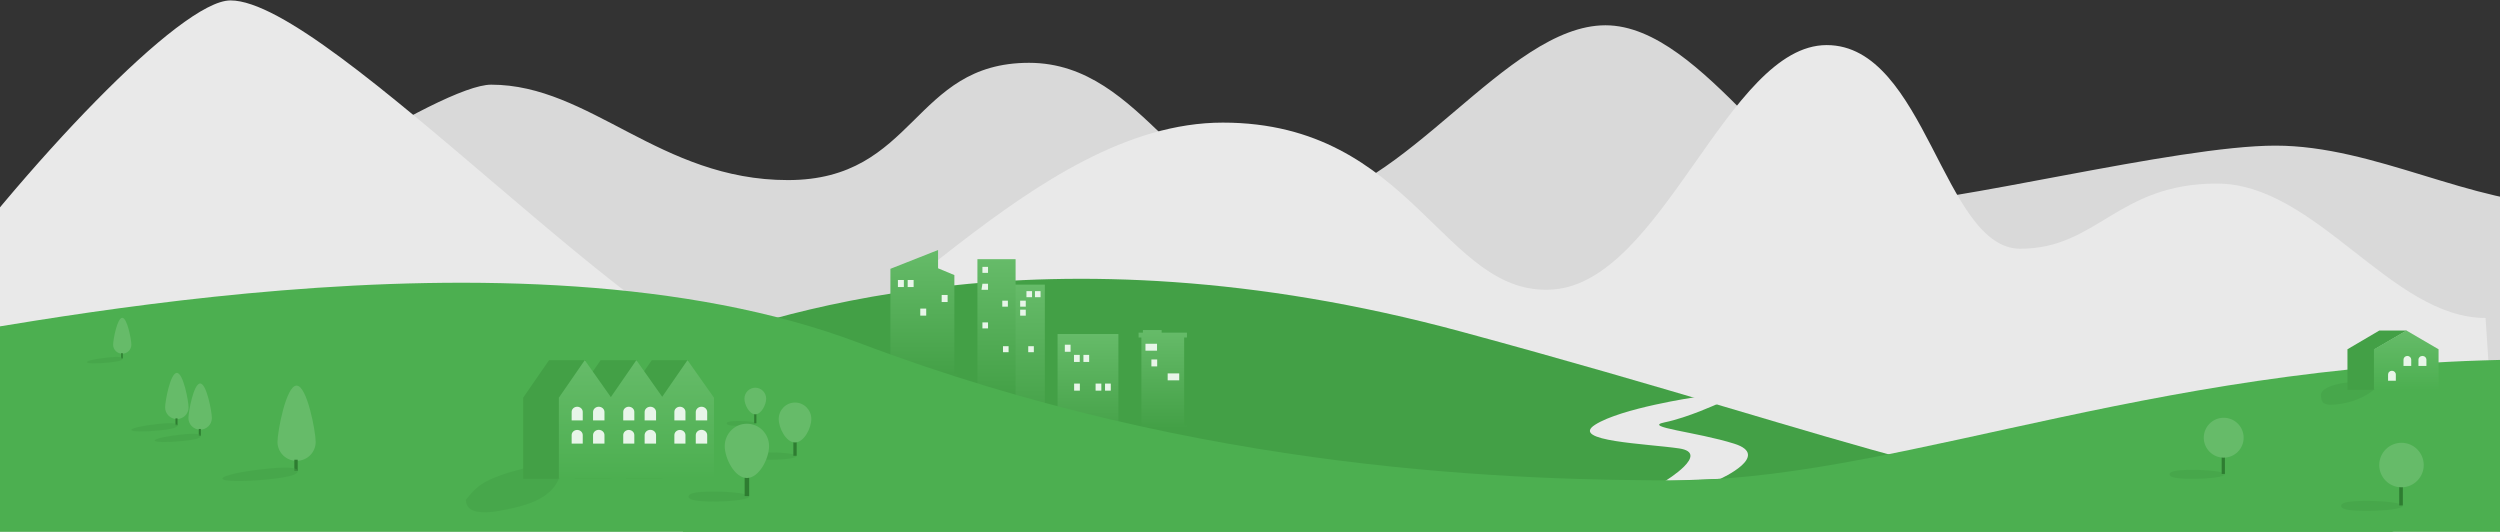 <svg width="1180" height="251" viewBox="0 0 1180 251" fill="none" xmlns="http://www.w3.org/2000/svg">
<rect x="0" y="0" width="1180" height="251" fill="#333333" stroke="none"/>
<g clip-path="url(#clip0)">
<path fill-rule="evenodd" clip-rule="evenodd" d="M909.396 281.172C906.847 278.288 516.97 287.9 516.97 287.9L-45.721 261.698C-155.704 289.524 185.102 39.966 231.818 39.966C278.537 39.966 311.487 84.998 371.893 84.998C432.299 84.998 430.681 29.649 485.691 29.649C540.702 29.649 559.099 100.529 610.912 96.684C662.726 92.839 711.025 11.935 757.776 11.935C804.528 11.935 846.749 96.684 883.154 96.684C919.561 96.684 1027.04 68.739 1074.01 68.739C1120.99 68.739 1166.79 96.684 1211.42 96.684V293.668L909.396 281.172Z" fill="#D9D9D9"/>
<path fill-rule="evenodd" clip-rule="evenodd" d="M881.736 299.077C879.188 296.193 489.311 305.805 489.311 305.805L-73.38 279.603C-183.364 307.429 62.06 0.197 108.777 0.197C155.496 0.197 310.405 172.579 358.82 172.579C407.236 172.579 487.128 57.871 577.165 57.871C667.202 57.871 681.276 140.473 733.09 136.628C784.904 132.783 815.449 21.28 862.2 21.28C908.952 21.28 917.172 117.403 953.579 117.403C989.985 117.403 999.38 86.643 1046.35 86.643C1093.33 86.643 1128.56 150.085 1173.19 150.085L1183.76 311.573L881.736 299.077Z" fill="#E9E9E9"/>
<path fill-rule="evenodd" clip-rule="evenodd" d="M315.275 166.682C360.407 149.89 491.697 102.877 690 156.607C888.304 210.338 937.539 238.322 1057.89 238.322C1178.24 238.322 1171.4 309.963 1171.4 309.963L327.584 313.321L315.275 166.682Z" fill="#43A046"/>
<path fill-rule="evenodd" clip-rule="evenodd" d="M800 187.5C800 187.5 765.213 192.63 752.904 200.465C740.596 208.301 777.521 209.421 792.565 211.659C807.61 213.898 786 227 786 227L812 226C812 226 836.328 215.017 818.549 209.421C800.77 203.824 774.786 201.585 785.727 199.346C796.668 197.107 811 190.5 811 190.5L800 187.5Z" fill="#E9E9E9"/>
<path d="M560.239 159.307V157.006H548.289V155.786H539.447V157.006H537.415V159.307H538.731V200.743H537.415V202.326H560.24V200.743H558.925V159.307H560.239Z" fill="url(#paint0_linear)"/>
<path d="M499.173 207H527.886V157.657H499.173V207Z" fill="url(#paint1_linear)"/>
<path d="M475.154 200.395H493.169V134.34H475.154V200.395Z" fill="url(#paint2_linear)"/>
<path d="M461.343 188.384H479.358V122.331H461.343V188.384Z" fill="url(#paint3_linear)"/>
<path d="M450.464 176.423V129.838L442.768 126.633V118L420.271 126.879V176.424H419V178.385H451.735V176.424L450.464 176.423Z" fill="url(#paint4_linear)"/>
<path fill-rule="evenodd" clip-rule="evenodd" d="M540.661 165.524H546.115V162.256H540.661V165.524ZM551.14 179.517H556.594V176.248H551.14V179.517ZM543.46 172.938H546.193V169.669H543.46V172.938Z" fill="#E8F5E9"/>
<path fill-rule="evenodd" clip-rule="evenodd" d="M502.598 166.035H505.308V162.698H502.598V166.035ZM506.922 170.84H509.633V167.502H506.922V170.84ZM511.376 170.84H514.087V167.502H511.376V170.84ZM517.121 184.385H519.831V181.049H517.121V184.385ZM506.987 184.385H509.698V181.049H506.987V184.385ZM521.574 184.385H524.285V181.049H521.574V184.385Z" fill="#E8F5E9"/>
<path fill-rule="evenodd" clip-rule="evenodd" d="M463.702 128.804H466.346V125.967H463.702V128.804ZM463.26 136.772H466.346V133.934H463.702L463.26 136.772ZM473.412 166.243H476.056V163.405H473.412V166.243ZM485.327 166.243H487.97V163.405H485.327V166.243ZM488.5 140.265H491.143V137.427H488.5V140.265ZM484.481 140.265H487.124V137.427H484.481V140.265ZM481.52 144.74H484.164V141.902H481.52V144.74ZM481.52 148.997H484.164V146.159H481.52V148.997ZM473.076 144.74H475.72V141.902H473.076V144.74ZM463.702 155.001H466.346V152.162H463.702V155.001Z" fill="#E8F5E9"/>
<path fill-rule="evenodd" clip-rule="evenodd" d="M423.815 135.483H426.62V132.159H423.815V135.483ZM428.424 135.483H431.229V132.159H428.424V135.483ZM444.468 142.552H447.273V139.228H444.468V142.552ZM434.368 148.978H437.173V145.654H434.368V148.978Z" fill="#E8F5E9"/>
<path d="M-49 161.836C-6.604 157.359 242.7 100.27 405.446 161.837C568.191 223.403 717.261 226.761 795.214 226.761C903.255 224.522 1023.61 168.553 1205.5 169.672V374.5H-49V161.836Z" fill="#4CAF50"/>
<path fill-rule="evenodd" clip-rule="evenodd" d="M62 162.705C62 163.832 61.547 164.912 60.74 165.708C59.934 166.504 58.84 166.952 57.699 166.952C56.558 166.952 55.464 166.504 54.657 165.708C53.851 164.912 53.398 163.832 53.398 162.705C53.398 160.36 55.323 150 57.699 150C60.074 150 62 160.36 62 162.705" fill="#66BB69"/>
<path fill-rule="evenodd" clip-rule="evenodd" d="M57.193 169.229H57.952V166.699H57.193V169.229Z" fill="#2E7D31"/>
<path fill-rule="evenodd" clip-rule="evenodd" d="M41.001 170.95C41.073 171.613 45.641 171.694 51.204 171.134C56.767 170.573 58.021 169.904 57.949 169.241C57.876 168.579 56.503 168.174 50.941 168.735C45.378 169.296 40.928 170.287 41.001 170.95" fill="#43A046" fill-opacity="0.5"/>
<path fill-rule="evenodd" clip-rule="evenodd" d="M149 208.621C149 210.981 148.05 213.244 146.36 214.912C144.67 216.581 142.378 217.518 139.988 217.518C137.598 217.518 135.306 216.581 133.615 214.912C131.925 213.244 130.976 210.981 130.976 208.621C130.976 203.707 135.01 182 139.988 182C144.965 182 149 203.707 149 208.621" fill="#66BB69"/>
<path fill-rule="evenodd" clip-rule="evenodd" d="M138.928 222.289H140.518V216.988H138.928V222.289Z" fill="#2E7D31"/>
<path fill-rule="evenodd" clip-rule="evenodd" d="M105.002 225.895C105.153 227.284 114.724 227.455 126.38 226.28C138.035 225.105 140.664 223.703 140.512 222.315C140.36 220.927 137.483 220.079 125.829 221.255C114.173 222.43 104.849 224.507 105.002 225.895" fill="#43A046" fill-opacity="0.5"/>
<path fill-rule="evenodd" clip-rule="evenodd" d="M100 197.336C100 198.784 99.417 200.172 98.38 201.196C97.343 202.22 95.936 202.795 94.47 202.795C93.003 202.795 91.597 202.22 90.559 201.196C89.522 200.172 88.94 198.784 88.94 197.336C88.94 194.32 91.415 181 94.47 181C97.524 181 100 194.32 100 197.336" fill="#66BB69"/>
<path fill-rule="evenodd" clip-rule="evenodd" d="M93.819 205.723H94.795V202.47H93.819V205.723Z" fill="#2E7D31"/>
<path fill-rule="evenodd" clip-rule="evenodd" d="M73.001 207.936C73.094 208.788 78.967 208.893 86.12 208.172C93.272 207.451 94.885 206.591 94.791 205.739C94.698 204.887 92.933 204.367 85.782 205.088C78.629 205.809 72.907 207.084 73.001 207.936" fill="#43A046" fill-opacity="0.5"/>
<path fill-rule="evenodd" clip-rule="evenodd" d="M89 192.336C89 193.784 88.417 195.172 87.38 196.196C86.343 197.22 84.936 197.795 83.47 197.795C82.003 197.795 80.597 197.22 79.559 196.196C78.522 195.172 77.94 193.784 77.94 192.336C77.94 189.32 80.415 176 83.47 176C86.524 176 89 189.32 89 192.336" fill="#66BB69"/>
<path fill-rule="evenodd" clip-rule="evenodd" d="M82.819 200.723H83.795V197.47H82.819V200.723Z" fill="#2E7D31"/>
<path fill-rule="evenodd" clip-rule="evenodd" d="M62.001 202.936C62.094 203.788 67.967 203.893 75.12 203.172C82.272 202.451 83.885 201.591 83.791 200.739C83.698 199.887 81.933 199.367 74.782 200.088C67.629 200.809 61.907 202.084 62.001 202.936" fill="#43A046" fill-opacity="0.5"/>
<path fill-rule="evenodd" clip-rule="evenodd" d="M1101.5 191C1107.5 190.5 1114 189 1120.5 184L1108 180.5C1099.5 181.5 1095.45 184 1095.5 186.5C1095.56 189.5 1096.26 191.436 1101.5 191Z" fill="#43A046" fill-opacity="0.5"/>
<path d="M1120.84 164.856L1136 156H1123.05L1108 164.856V184H1120.84V164.856Z" fill="#43A046"/>
<path d="M1151 184H1120.5V164.856L1135.83 156L1151 164.856V184Z" fill="url(#paint5_linear)"/>
<path fill-rule="evenodd" clip-rule="evenodd" d="M1138.1 172.709H1134.45V169.761C1134.45 169.294 1134.64 168.846 1134.98 168.516C1135.32 168.186 1135.79 168 1136.27 168C1136.76 168 1137.22 168.186 1137.57 168.516C1137.91 168.846 1138.1 169.294 1138.1 169.761V172.709ZM1145.27 172.709H1141.51V169.814C1141.51 169.333 1141.7 168.871 1142.06 168.531C1142.41 168.191 1142.89 168 1143.39 168C1143.89 168 1144.37 168.191 1144.72 168.531C1145.08 168.871 1145.27 169.333 1145.27 169.814V172.709Z" fill="#E8F5E9"/>
<path fill-rule="evenodd" clip-rule="evenodd" d="M1130.83 179.708H1127.17V176.761C1127.17 176.294 1127.36 175.846 1127.7 175.516C1128.05 175.185 1128.51 175 1129 175C1129.48 175 1129.95 175.185 1130.29 175.516C1130.63 175.846 1130.83 176.294 1130.83 176.761V179.708Z" fill="#E8F5E9"/>
<path d="M312.808 187.712L325.039 170H307.643L295.412 187.712V226.002H312.808V187.712Z" fill="#43A046"/>
<path d="M337 226.002H312.267V187.712L324.497 170L337 187.712V226.002Z" fill="url(#paint6_linear)"/>
<path fill-rule="evenodd" clip-rule="evenodd" d="M323.535 198.439H318.303V194.397C318.303 193.757 318.578 193.143 319.069 192.691C319.559 192.238 320.225 191.983 320.919 191.983C321.613 191.983 322.278 192.238 322.768 192.691C323.259 193.143 323.535 193.757 323.535 194.397V198.439ZM333.794 198.439H328.404V194.47C328.404 193.81 328.688 193.178 329.194 192.711C329.699 192.245 330.384 191.983 331.099 191.983C331.814 191.983 332.5 192.245 333.005 192.711C333.51 193.178 333.794 193.81 333.794 194.47V198.439ZM323.535 209.389H318.303V205.347C318.303 204.707 318.578 204.093 319.069 203.64C319.559 203.187 320.225 202.933 320.919 202.933C321.613 202.933 322.278 203.187 322.768 203.64C323.259 204.093 323.535 204.707 323.535 205.347V209.389ZM333.794 209.389H328.404V205.421C328.397 205.09 328.461 204.761 328.593 204.453C328.726 204.146 328.923 203.866 329.174 203.629C329.425 203.393 329.724 203.205 330.055 203.077C330.386 202.949 330.741 202.883 331.099 202.883C331.458 202.883 331.813 202.949 332.143 203.077C332.474 203.205 332.774 203.393 333.025 203.629C333.276 203.866 333.473 204.146 333.605 204.453C333.737 204.761 333.802 205.09 333.794 205.421V209.389Z" fill="#E8F5E9"/>
<path d="M288.67 187.712L300.901 170H283.506L271.275 187.712V226.002H288.67V187.712Z" fill="#43A046"/>
<path d="M312.863 226.002H288.129V187.712L300.36 170L312.863 187.712V226.002Z" fill="url(#paint7_linear)"/>
<path fill-rule="evenodd" clip-rule="evenodd" d="M299.397 198.439H294.165V194.397C294.165 193.757 294.441 193.143 294.931 192.691C295.422 192.238 296.087 191.983 296.781 191.983C297.475 191.983 298.14 192.238 298.631 192.691C299.122 193.143 299.397 193.757 299.397 194.397V198.439ZM309.657 198.439H304.267V194.47C304.267 193.81 304.551 193.178 305.056 192.711C305.562 192.245 306.247 191.983 306.962 191.983C307.677 191.983 308.362 192.245 308.868 192.711C309.373 193.178 309.657 193.81 309.657 194.47V198.439ZM299.397 209.389H294.165V205.347C294.165 204.707 294.441 204.093 294.931 203.64C295.422 203.187 296.087 202.933 296.781 202.933C297.475 202.933 298.14 203.187 298.631 203.64C299.122 204.093 299.397 204.707 299.397 205.347V209.389ZM309.657 209.389H304.267V205.421C304.259 205.09 304.324 204.761 304.456 204.453C304.588 204.146 304.786 203.866 305.037 203.629C305.287 203.393 305.587 203.205 305.918 203.077C306.248 202.949 306.603 202.883 306.962 202.883C307.32 202.883 307.675 202.949 308.006 203.077C308.337 203.205 308.636 203.393 308.887 203.629C309.138 203.866 309.335 204.146 309.468 204.453C309.6 204.761 309.664 205.09 309.657 205.421V209.389Z" fill="#E8F5E9"/>
<path fill-rule="evenodd" clip-rule="evenodd" d="M239 240.5C246.5 238.911 259.578 236.169 263.772 225.996L247.5 221C228.078 226.004 225 229.5 219.9 235.911C220.051 241.647 226 243.254 239 240.5Z" fill="#43A046" fill-opacity="0.5"/>
<path d="M264.324 187.712L276.554 170H259.159L246.928 187.712V226.002H264.324V187.712Z" fill="#43A046"/>
<path d="M288.516 226.002H263.782V187.712L276.013 170L288.516 187.712V226.002Z" fill="url(#paint8_linear)"/>
<path fill-rule="evenodd" clip-rule="evenodd" d="M275.051 198.439H269.819V194.397C269.819 193.757 270.094 193.143 270.585 192.691C271.075 192.238 271.741 191.983 272.435 191.983C273.128 191.983 273.794 192.238 274.284 192.691C274.775 193.143 275.051 193.757 275.051 194.397V198.439ZM285.31 198.439H279.92V194.47C279.92 193.81 280.204 193.178 280.709 192.711C281.215 192.245 281.9 191.983 282.615 191.983C283.33 191.983 284.015 192.245 284.521 192.711C285.026 193.178 285.31 193.81 285.31 194.47V198.439ZM275.051 209.389H269.819V205.347C269.819 204.707 270.094 204.093 270.585 203.64C271.075 203.187 271.741 202.933 272.435 202.933C273.128 202.933 273.794 203.187 274.284 203.64C274.775 204.093 275.051 204.707 275.051 205.347V209.389ZM285.31 209.389H279.92V205.421C279.913 205.09 279.977 204.761 280.109 204.453C280.241 204.146 280.439 203.866 280.69 203.629C280.941 203.393 281.24 203.205 281.571 203.077C281.902 202.949 282.257 202.883 282.615 202.883C282.974 202.883 283.329 202.949 283.659 203.077C283.99 203.205 284.289 203.393 284.54 203.629C284.791 203.866 284.989 204.146 285.121 204.453C285.253 204.761 285.317 205.09 285.31 205.421V209.389Z" fill="#E8F5E9"/>
<path fill-rule="evenodd" clip-rule="evenodd" d="M1050.16 223.887C1050.16 225.055 1043.21 226 1034.64 226C1026.07 226 1024.04 225.055 1024.04 223.887C1024.04 222.72 1026.07 221.774 1034.64 221.774C1043.21 221.774 1050.16 222.72 1050.16 223.887" fill="#43A046" fill-opacity="0.5"/>
<path fill-rule="evenodd" clip-rule="evenodd" d="M1048.63 223.695H1050.16V214.859H1048.63V223.695Z" fill="#2E7D31"/>
<path fill-rule="evenodd" clip-rule="evenodd" d="M1059 206.599C1059 211.797 1054.79 216.011 1049.59 216.011C1044.39 216.011 1040.18 211.797 1040.18 206.599C1040.18 201.401 1044.39 197.187 1049.59 197.187C1054.79 197.187 1059 201.401 1059 206.599Z" fill="#66BB69"/>
<path fill-rule="evenodd" clip-rule="evenodd" d="M1134.14 238.786C1134.14 240.088 1126.39 241.143 1116.82 241.143C1107.26 241.143 1105 240.088 1105 238.786C1105 237.484 1107.26 236.429 1116.82 236.429C1126.39 236.429 1134.14 237.484 1134.14 238.786" fill="#43A046" fill-opacity="0.5"/>
<path fill-rule="evenodd" clip-rule="evenodd" d="M1132.43 238.571H1134.14V228.714H1132.43V238.571Z" fill="#2E7D31"/>
<path fill-rule="evenodd" clip-rule="evenodd" d="M1144 219.5C1144 225.299 1139.3 230 1133.5 230C1127.7 230 1123 225.299 1123 219.5C1123 213.701 1127.7 209 1133.5 209C1139.3 209 1144 213.701 1144 219.5Z" fill="#66BB69"/>
<path fill-rule="evenodd" clip-rule="evenodd" d="M376.035 215.274C376.035 216.228 370.438 217 363.534 217C356.631 217 355 216.228 355 215.274C355 214.32 356.631 213.547 363.534 213.547C370.438 213.547 376.035 214.319 376.035 215.274Z" fill="#43A046" fill-opacity="0.5"/>
<path fill-rule="evenodd" clip-rule="evenodd" d="M374.465 215.116H376.035V207.581H374.465V215.116Z" fill="#2E7D31"/>
<path fill-rule="evenodd" clip-rule="evenodd" d="M382.942 197.764C382.942 202.053 379.498 208.837 375.25 208.837C371.002 208.837 367.558 202.053 367.558 197.764C367.558 193.476 371.002 190 375.25 190C379.498 190 382.942 193.476 382.942 197.764" fill="#66BB69"/>
<path fill-rule="evenodd" clip-rule="evenodd" d="M357.023 199.849C357.023 200.485 353.292 201 348.69 201C344.087 201 343 200.485 343 199.849C343 199.213 344.087 198.698 348.689 198.698C353.292 198.698 357.023 199.213 357.023 199.849Z" fill="#43A046" fill-opacity="0.5"/>
<path fill-rule="evenodd" clip-rule="evenodd" d="M355.977 199.744H357.023V194.721H355.977V199.744Z" fill="#2E7D31"/>
<path fill-rule="evenodd" clip-rule="evenodd" d="M361.628 188.176C361.628 191.035 359.332 195.558 356.5 195.558C353.668 195.558 351.372 191.035 351.372 188.176C351.372 185.318 353.668 183 356.5 183C359.332 183 361.628 185.317 361.628 188.176" fill="#66BB69"/>
<path fill-rule="evenodd" clip-rule="evenodd" d="M353.607 234.371C353.607 235.669 345.996 236.719 336.607 236.719C327.218 236.719 325 235.669 325 234.371C325 233.074 327.218 232.022 336.606 232.022C345.996 232.022 353.607 233.073 353.607 234.371Z" fill="#43A046" fill-opacity="0.5"/>
<path fill-rule="evenodd" clip-rule="evenodd" d="M351.472 234.157H353.607V223.91H351.472V234.157Z" fill="#2E7D31"/>
<path fill-rule="evenodd" clip-rule="evenodd" d="M363 210.559C363 216.391 358.316 225.618 352.539 225.618C346.762 225.618 342.079 216.391 342.079 210.559C342.079 204.728 346.762 200 352.539 200C358.316 200 363 204.727 363 210.559" fill="#66BB69"/>
</g>
<defs>
<linearGradient id="paint0_linear" x1="548.828" y1="155.786" x2="548.828" y2="202.326" gradientUnits="userSpaceOnUse">
<stop stop-color="#66BB69"/>
<stop offset="1" stop-color="#43A046"/>
</linearGradient>
<linearGradient id="paint1_linear" x1="513.53" y1="157.657" x2="513.53" y2="207" gradientUnits="userSpaceOnUse">
<stop stop-color="#66BB69"/>
<stop offset="1" stop-color="#43A046"/>
</linearGradient>
<linearGradient id="paint2_linear" x1="484.161" y1="134.34" x2="484.161" y2="200.395" gradientUnits="userSpaceOnUse">
<stop stop-color="#66BB69"/>
<stop offset="1" stop-color="#43A046"/>
</linearGradient>
<linearGradient id="paint3_linear" x1="470.35" y1="122.331" x2="470.35" y2="188.384" gradientUnits="userSpaceOnUse">
<stop stop-color="#66BB69"/>
<stop offset="1" stop-color="#43A046"/>
</linearGradient>
<linearGradient id="paint4_linear" x1="435.367" y1="118" x2="435.367" y2="178.385" gradientUnits="userSpaceOnUse">
<stop stop-color="#66BB69"/>
<stop offset="1" stop-color="#43A046"/>
</linearGradient>
<linearGradient id="paint5_linear" x1="1136" y1="156" x2="1136" y2="184" gradientUnits="userSpaceOnUse">
<stop stop-color="#66BB69"/>
<stop offset="1" stop-color="#4CAF50"/>
</linearGradient>
<linearGradient id="paint6_linear" x1="324.633" y1="170" x2="324.633" y2="226.002" gradientUnits="userSpaceOnUse">
<stop stop-color="#66BB69"/>
<stop offset="1" stop-color="#4CAF50"/>
</linearGradient>
<linearGradient id="paint7_linear" x1="300.496" y1="170" x2="300.496" y2="226.002" gradientUnits="userSpaceOnUse">
<stop stop-color="#66BB69"/>
<stop offset="1" stop-color="#4CAF50"/>
</linearGradient>
<linearGradient id="paint8_linear" x1="276.149" y1="170" x2="276.149" y2="226.002" gradientUnits="userSpaceOnUse">
<stop stop-color="#66BB69"/>
<stop offset="1" stop-color="#4CAF50"/>
</linearGradient>
<clipPath id="clip0">
<rect width="1180" height="251" fill="white"/>
</clipPath>
</defs>
</svg>
